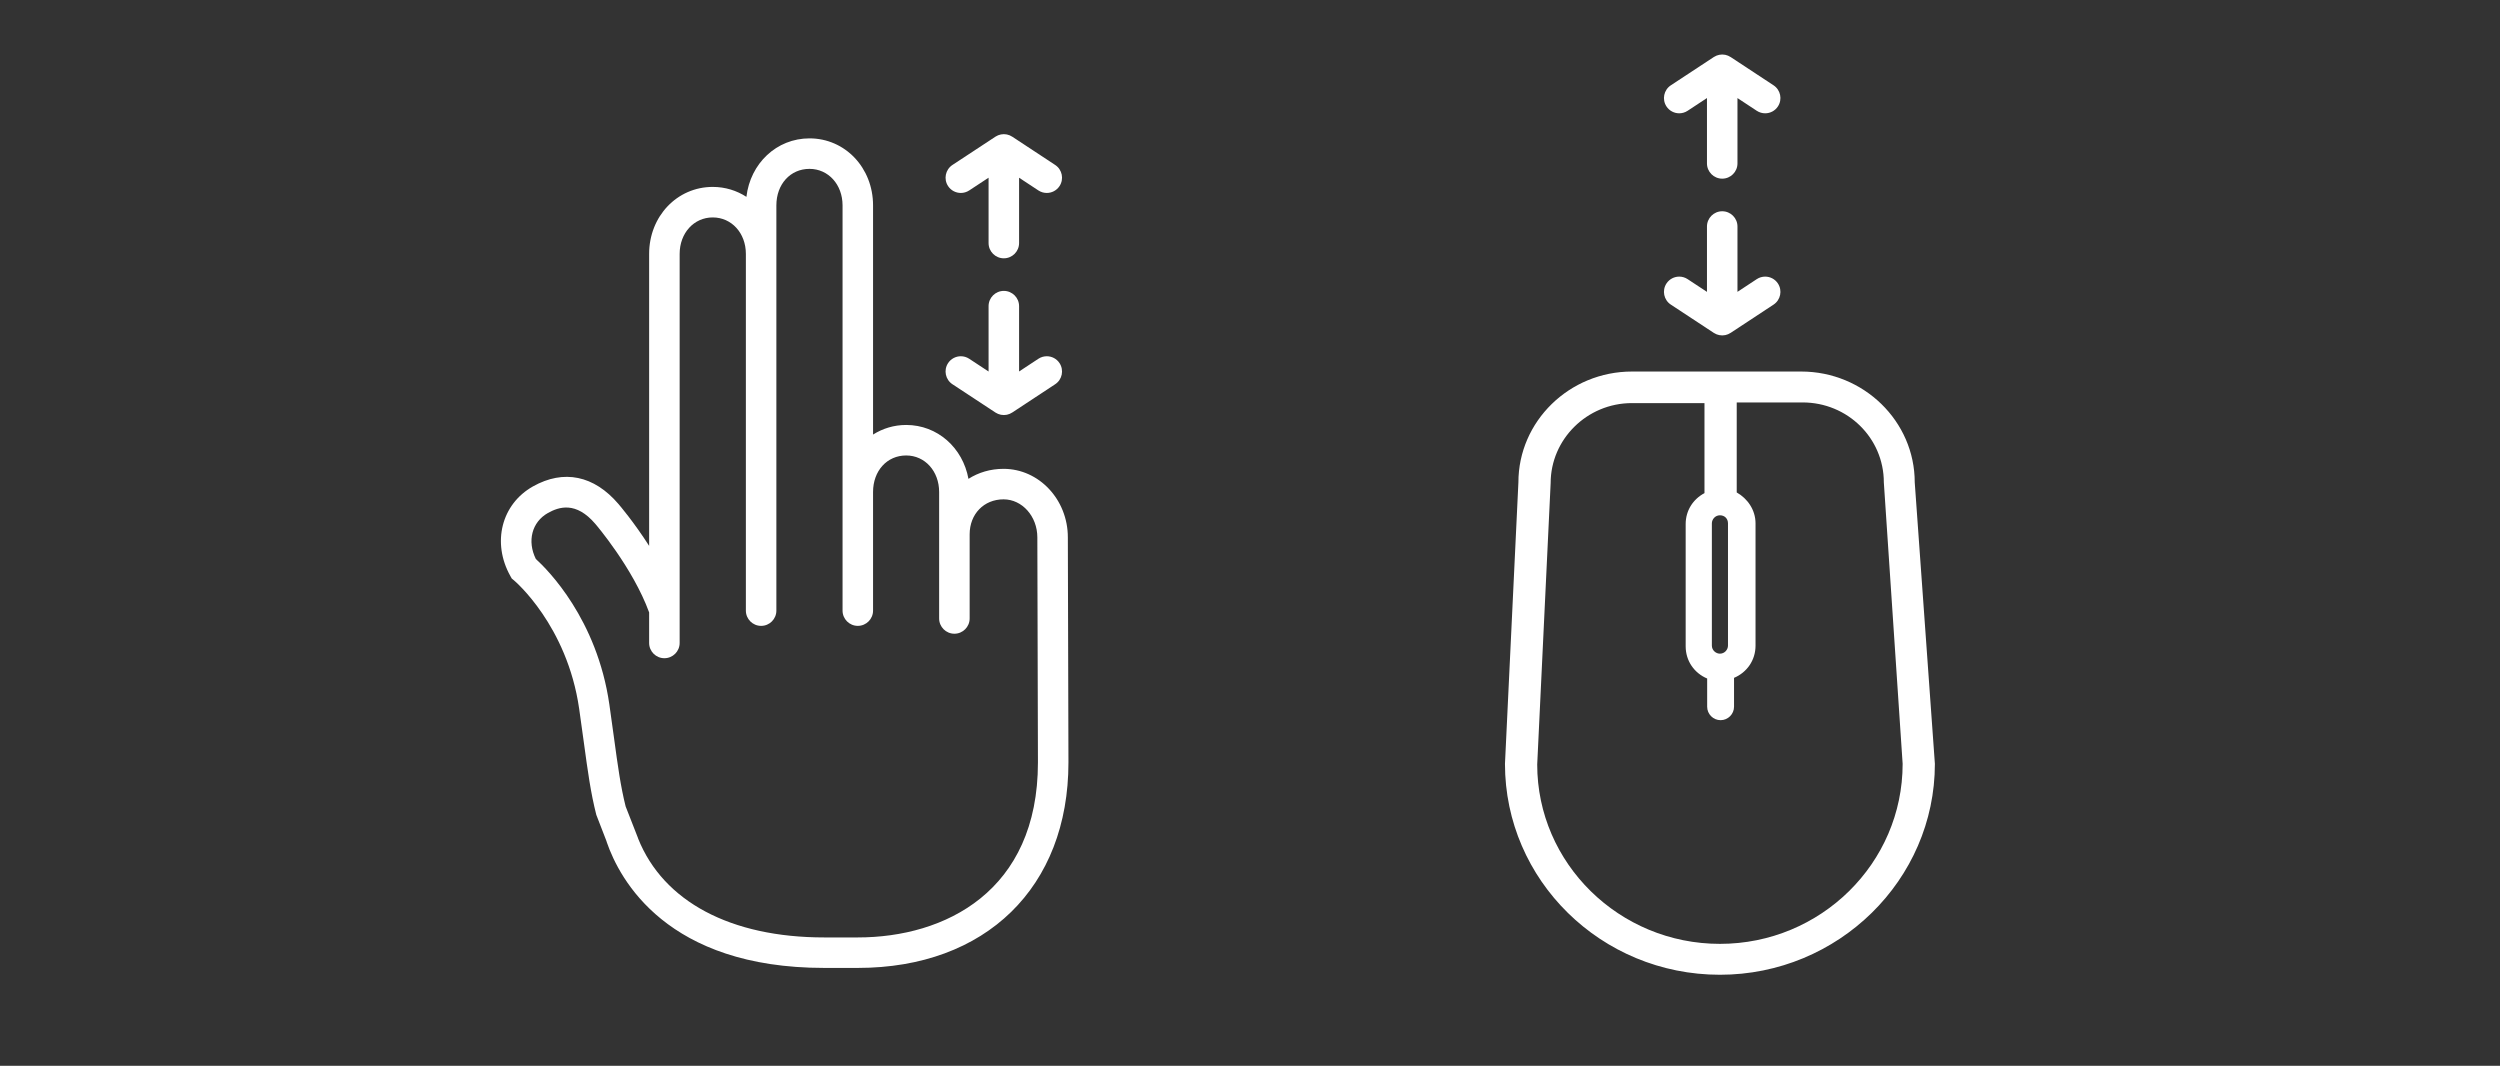 <?xml version="1.0" encoding="UTF-8" standalone="no"?>
<svg width="319px" height="136px" viewBox="0 0 319 136" version="1.1" xmlns="http://www.w3.org/2000/svg" xmlns:xlink="http://www.w3.org/1999/xlink">
    <rect x="0" y="0" width="319" height="136" fill="#333333" stroke="none"/>
    <!-- Generator: Sketch 50 (54983) - http://www.bohemiancoding.com/sketch -->
    <title>Artboard</title>
    <desc>Created with Sketch.</desc>
    <defs></defs>
    <g id="Artboard" stroke="none" stroke-width="1" fill="none" fill-rule="evenodd">
        <g id="infobar_scroll_b" transform="translate(63, 6)" fill="#FFFFFF" fill-rule="nonzero">
            <g id="g4" transform="translate(129.034, 41.322)">
                <path d="M37.8,0.086 L16.2,0.086 C8.229,0.086 1.714,6.429 1.714,14.229 L0,50.143 C0,64.972 12.257,77.057 27.429,77.057 C42.514,77.057 54.857,64.972 54.857,50.143 L52.286,14.229 C52.286,6.429 45.772,0.086 37.8,0.086 Z M26.4,19.457 C26.4,18.943 26.829,18.429 27.429,18.429 C28.029,18.429 28.457,18.857 28.457,19.457 L28.457,35.057 C28.457,35.572 28.029,36.086 27.429,36.086 C26.914,36.086 26.4,35.657 26.4,35.057 L26.4,19.457 Z M27.429,73.115 C14.571,73.115 4.114,62.829 4.114,50.229 L5.829,14.314 C5.829,8.743 10.457,4.114 16.2,4.114 L25.457,4.114 L25.457,15.6 C24,16.371 23.057,17.829 23.057,19.543 L23.057,35.143 C23.057,37.029 24.171,38.572 25.8,39.257 L25.8,42.857 C25.8,43.8 26.572,44.572 27.514,44.572 C28.457,44.572 29.229,43.8 29.229,42.857 L29.229,39.172 C30.857,38.486 31.972,36.943 31.972,35.057 L31.972,19.457 C31.972,17.743 30.943,16.286 29.572,15.514 L29.572,4.029 L37.972,4.029 C43.714,4.029 48.343,8.571 48.343,14.229 L50.743,50.143 C50.743,62.829 40.286,73.115 27.429,73.115 Z" id="path6"></path>
            </g>
            <g id="g4273" transform="translate(0.321, 0.957)">
                <path d="M73.013,90.317 L72.936,61.605 C72.936,56.788 69.255,52.867 64.733,52.867 C63.054,52.867 61.527,53.334 60.254,54.145 C59.534,50.179 56.302,47.268 52.307,47.268 C50.746,47.268 49.307,47.719 48.081,48.492 L48.081,19.251 C48.081,14.455 44.519,10.699 39.97,10.699 C35.77,10.699 32.416,13.9 31.922,18.161 C30.682,17.359 29.217,16.893 27.625,16.893 C23.073,16.893 19.509,20.648 19.509,25.439 L19.509,62.696 C17.554,59.643 15.72,57.499 15.594,57.353 C12.479,53.705 8.605,52.908 4.685,55.109 C0.66,57.375 -0.58,62.291 1.8,66.543 L1.977,66.861 L2.258,67.093 C2.325,67.149 9.044,72.812 10.581,83.485 C10.811,85.078 11.003,86.496 11.179,87.787 C11.685,91.509 12.05,94.199 12.767,97.014 L14.074,100.393 C14.084,100.424 14.086,100.457 14.097,100.486 C15.759,105.317 21.792,116.55 41.854,116.55 L46.135,116.55 C62.462,116.55 73.013,106.257 73.013,90.329 C73.013,90.326 73.011,90.324 73.011,90.322 C73.011,90.322 73.013,90.32 73.013,90.317 Z M46.135,112.66 L41.854,112.66 C29.907,112.66 21.327,108.075 18.111,100.06 C18.102,100.034 18.099,100.009 18.09,99.984 L16.51,95.943 C15.868,93.379 15.517,90.806 15.036,87.266 C14.859,85.963 14.665,84.535 14.433,82.93 C12.864,72.027 6.556,65.733 5.051,64.367 C3.923,62.085 4.546,59.654 6.592,58.503 C8.004,57.713 10.167,56.993 12.642,59.891 C12.691,59.947 17.424,65.474 19.509,71.189 L19.509,75.085 C19.509,76.16 20.38,77.031 21.456,77.031 C22.531,77.031 23.402,76.16 23.402,75.085 L23.402,25.441 C23.402,22.787 25.217,20.787 27.625,20.787 C30.034,20.787 31.852,22.787 31.852,25.441 L31.852,66.822 L31.852,70.958 C31.852,72.032 32.722,72.904 33.798,72.904 C34.874,72.904 35.744,72.032 35.744,70.958 L35.744,66.822 L35.744,25.441 L35.744,19.251 C35.744,16.551 37.522,14.591 39.97,14.591 C42.375,14.591 44.189,16.595 44.189,19.251 L44.189,55.824 L44.189,66.821 L44.189,70.957 C44.189,72.031 45.061,72.903 46.135,72.903 C47.21,72.903 48.081,72.031 48.081,70.957 L48.081,66.821 L48.081,55.824 C48.081,53.121 49.859,51.161 52.307,51.161 C54.706,51.161 56.513,53.165 56.513,55.824 L56.513,61.221 L56.513,66.821 L56.513,71.96 C56.513,73.034 57.385,73.906 58.46,73.906 C59.534,73.906 60.406,73.034 60.406,71.96 L60.406,66.821 L60.406,61.221 C60.406,58.635 62.225,56.759 64.733,56.759 C67.109,56.759 69.044,58.932 69.044,61.61 L69.12,90.328 L69.12,90.33 C69.12,90.33 69.12,90.33 69.12,90.331 C69.12,106.793 57.246,112.66 46.135,112.66 Z" id="path4"></path>
                <path d="M60.35,38.821 L62.821,40.448 L62.821,32.108 C62.821,31.032 63.693,30.161 64.768,30.161 C65.842,30.161 66.714,31.032 66.714,32.108 L66.714,40.444 L69.179,38.821 C69.508,38.604 69.881,38.5 70.248,38.5 C70.88,38.5 71.501,38.808 71.875,39.376 C72.465,40.274 72.217,41.481 71.32,42.072 L65.851,45.674 C65.813,45.697 65.787,45.706 65.761,45.721 C65.725,45.743 65.686,45.762 65.649,45.782 C65.606,45.804 65.566,45.832 65.52,45.85 C65.454,45.879 65.402,45.889 65.35,45.905 C65.303,45.919 65.258,45.937 65.209,45.949 C65.185,45.954 65.165,45.962 65.14,45.966 C65.088,45.976 65.035,45.978 64.982,45.983 C64.914,45.989 64.847,46.002 64.779,46.002 C64.711,46.002 64.668,45.993 64.622,45.989 C64.546,45.984 64.47,45.981 64.395,45.966 C64.329,45.953 64.267,45.93 64.203,45.91 C64.146,45.892 64.088,45.88 64.032,45.857 C63.944,45.822 63.878,45.78 63.809,45.741 C63.792,45.732 63.776,45.725 63.759,45.714 C63.739,45.703 63.718,45.695 63.699,45.683 C63.68,45.671 58.21,42.072 58.21,42.072 C57.313,41.482 57.063,40.275 57.654,39.376 C58.029,38.808 58.65,38.5 59.282,38.5 C59.649,38.5 60.02,38.604 60.35,38.821 Z" id="path3364-2"></path>
                <path d="M152.016,28.659 L154.488,30.286 L154.488,21.946 C154.488,20.871 155.36,20 156.434,20 C157.508,20 158.38,20.871 158.38,21.946 L158.38,30.283 L160.845,28.659 C161.175,28.443 161.547,28.339 161.914,28.339 C162.546,28.339 163.168,28.647 163.541,29.215 C164.132,30.113 163.884,31.319 162.986,31.911 L157.517,35.513 C157.48,35.536 157.454,35.545 157.428,35.559 C157.391,35.581 157.353,35.601 157.315,35.62 C157.272,35.642 157.232,35.671 157.186,35.689 C157.12,35.718 157.068,35.728 157.017,35.743 C156.97,35.758 156.924,35.776 156.875,35.788 C156.852,35.793 156.831,35.801 156.806,35.804 C156.754,35.815 156.701,35.816 156.648,35.821 C156.581,35.828 156.513,35.841 156.446,35.841 C156.377,35.841 156.334,35.832 156.289,35.828 C156.212,35.823 156.137,35.82 156.062,35.804 C155.995,35.791 155.933,35.768 155.87,35.749 C155.813,35.73 155.754,35.719 155.698,35.695 C155.61,35.66 155.544,35.619 155.475,35.58 C155.458,35.571 155.443,35.563 155.426,35.553 C155.405,35.541 155.384,35.533 155.365,35.522 C155.347,35.51 149.877,31.911 149.877,31.911 C148.979,31.321 148.73,30.114 149.32,29.215 C149.695,28.647 150.317,28.339 150.948,28.339 C151.316,28.339 151.687,28.443 152.016,28.659 Z" id="path3364-2-copy"></path>
                <path d="M60.35,18.822 L62.821,20.449 L62.821,12.109 C62.821,11.033 63.693,10.163 64.768,10.163 C65.842,10.163 66.714,11.033 66.714,12.109 L66.714,20.445 L69.179,18.822 C69.508,18.606 69.881,18.502 70.248,18.502 C70.88,18.502 71.501,18.809 71.875,19.378 C72.465,20.275 72.217,21.482 71.32,22.074 L65.851,25.675 C65.813,25.699 65.787,25.708 65.761,25.722 C65.725,25.744 65.686,25.763 65.649,25.783 C65.606,25.805 65.566,25.834 65.52,25.852 C65.454,25.88 65.402,25.891 65.35,25.906 C65.303,25.92 65.258,25.939 65.209,25.95 C65.185,25.956 65.165,25.963 65.14,25.967 C65.088,25.978 65.035,25.979 64.982,25.984 C64.914,25.991 64.847,26.004 64.779,26.004 C64.711,26.004 64.668,25.994 64.622,25.991 C64.546,25.985 64.47,25.983 64.395,25.967 C64.329,25.954 64.267,25.931 64.203,25.911 C64.146,25.893 64.088,25.882 64.032,25.858 C63.944,25.823 63.878,25.782 63.809,25.743 C63.792,25.734 63.776,25.726 63.759,25.715 C63.739,25.704 63.718,25.696 63.699,25.684 C63.68,25.673 58.21,22.074 58.21,22.074 C57.313,21.483 57.063,20.277 57.654,19.378 C58.029,18.809 58.65,18.502 59.282,18.502 C59.649,18.502 60.02,18.606 60.35,18.822 Z" id="path3364-2" transform="translate(64.765, 18.083) scale(-1, 1) rotate(-180) translate(-64.765, -18.083) "></path>
                <path d="M152.016,8.659 L154.488,10.286 L154.488,1.946 C154.488,0.871 155.36,0 156.434,0 C157.508,0 158.38,0.871 158.38,1.946 L158.38,10.283 L160.845,8.659 C161.175,8.443 161.547,8.339 161.914,8.339 C162.546,8.339 163.168,8.647 163.541,9.215 C164.132,10.113 163.884,11.319 162.986,11.911 L157.517,15.513 C157.48,15.536 157.454,15.545 157.428,15.559 C157.391,15.581 157.353,15.601 157.315,15.62 C157.272,15.642 157.232,15.671 157.186,15.689 C157.12,15.718 157.068,15.728 157.017,15.743 C156.97,15.758 156.924,15.776 156.875,15.788 C156.852,15.793 156.831,15.801 156.806,15.804 C156.754,15.815 156.701,15.816 156.648,15.821 C156.581,15.828 156.513,15.841 156.446,15.841 C156.377,15.841 156.334,15.832 156.289,15.828 C156.212,15.823 156.137,15.82 156.062,15.804 C155.995,15.791 155.933,15.768 155.87,15.749 C155.813,15.73 155.754,15.719 155.698,15.695 C155.61,15.66 155.544,15.619 155.475,15.58 C155.458,15.571 155.443,15.563 155.426,15.553 C155.405,15.541 155.384,15.533 155.365,15.522 C155.347,15.51 149.877,11.911 149.877,11.911 C148.979,11.321 148.73,10.114 149.32,9.215 C149.695,8.647 150.317,8.339 150.948,8.339 C151.316,8.339 151.687,8.443 152.016,8.659 Z" id="path3364-2-copy-2" transform="translate(156.431, 7.92) scale(-1, 1) rotate(-180) translate(-156.431, -7.92) "></path>
            </g>
        </g>
    </g>
</svg>